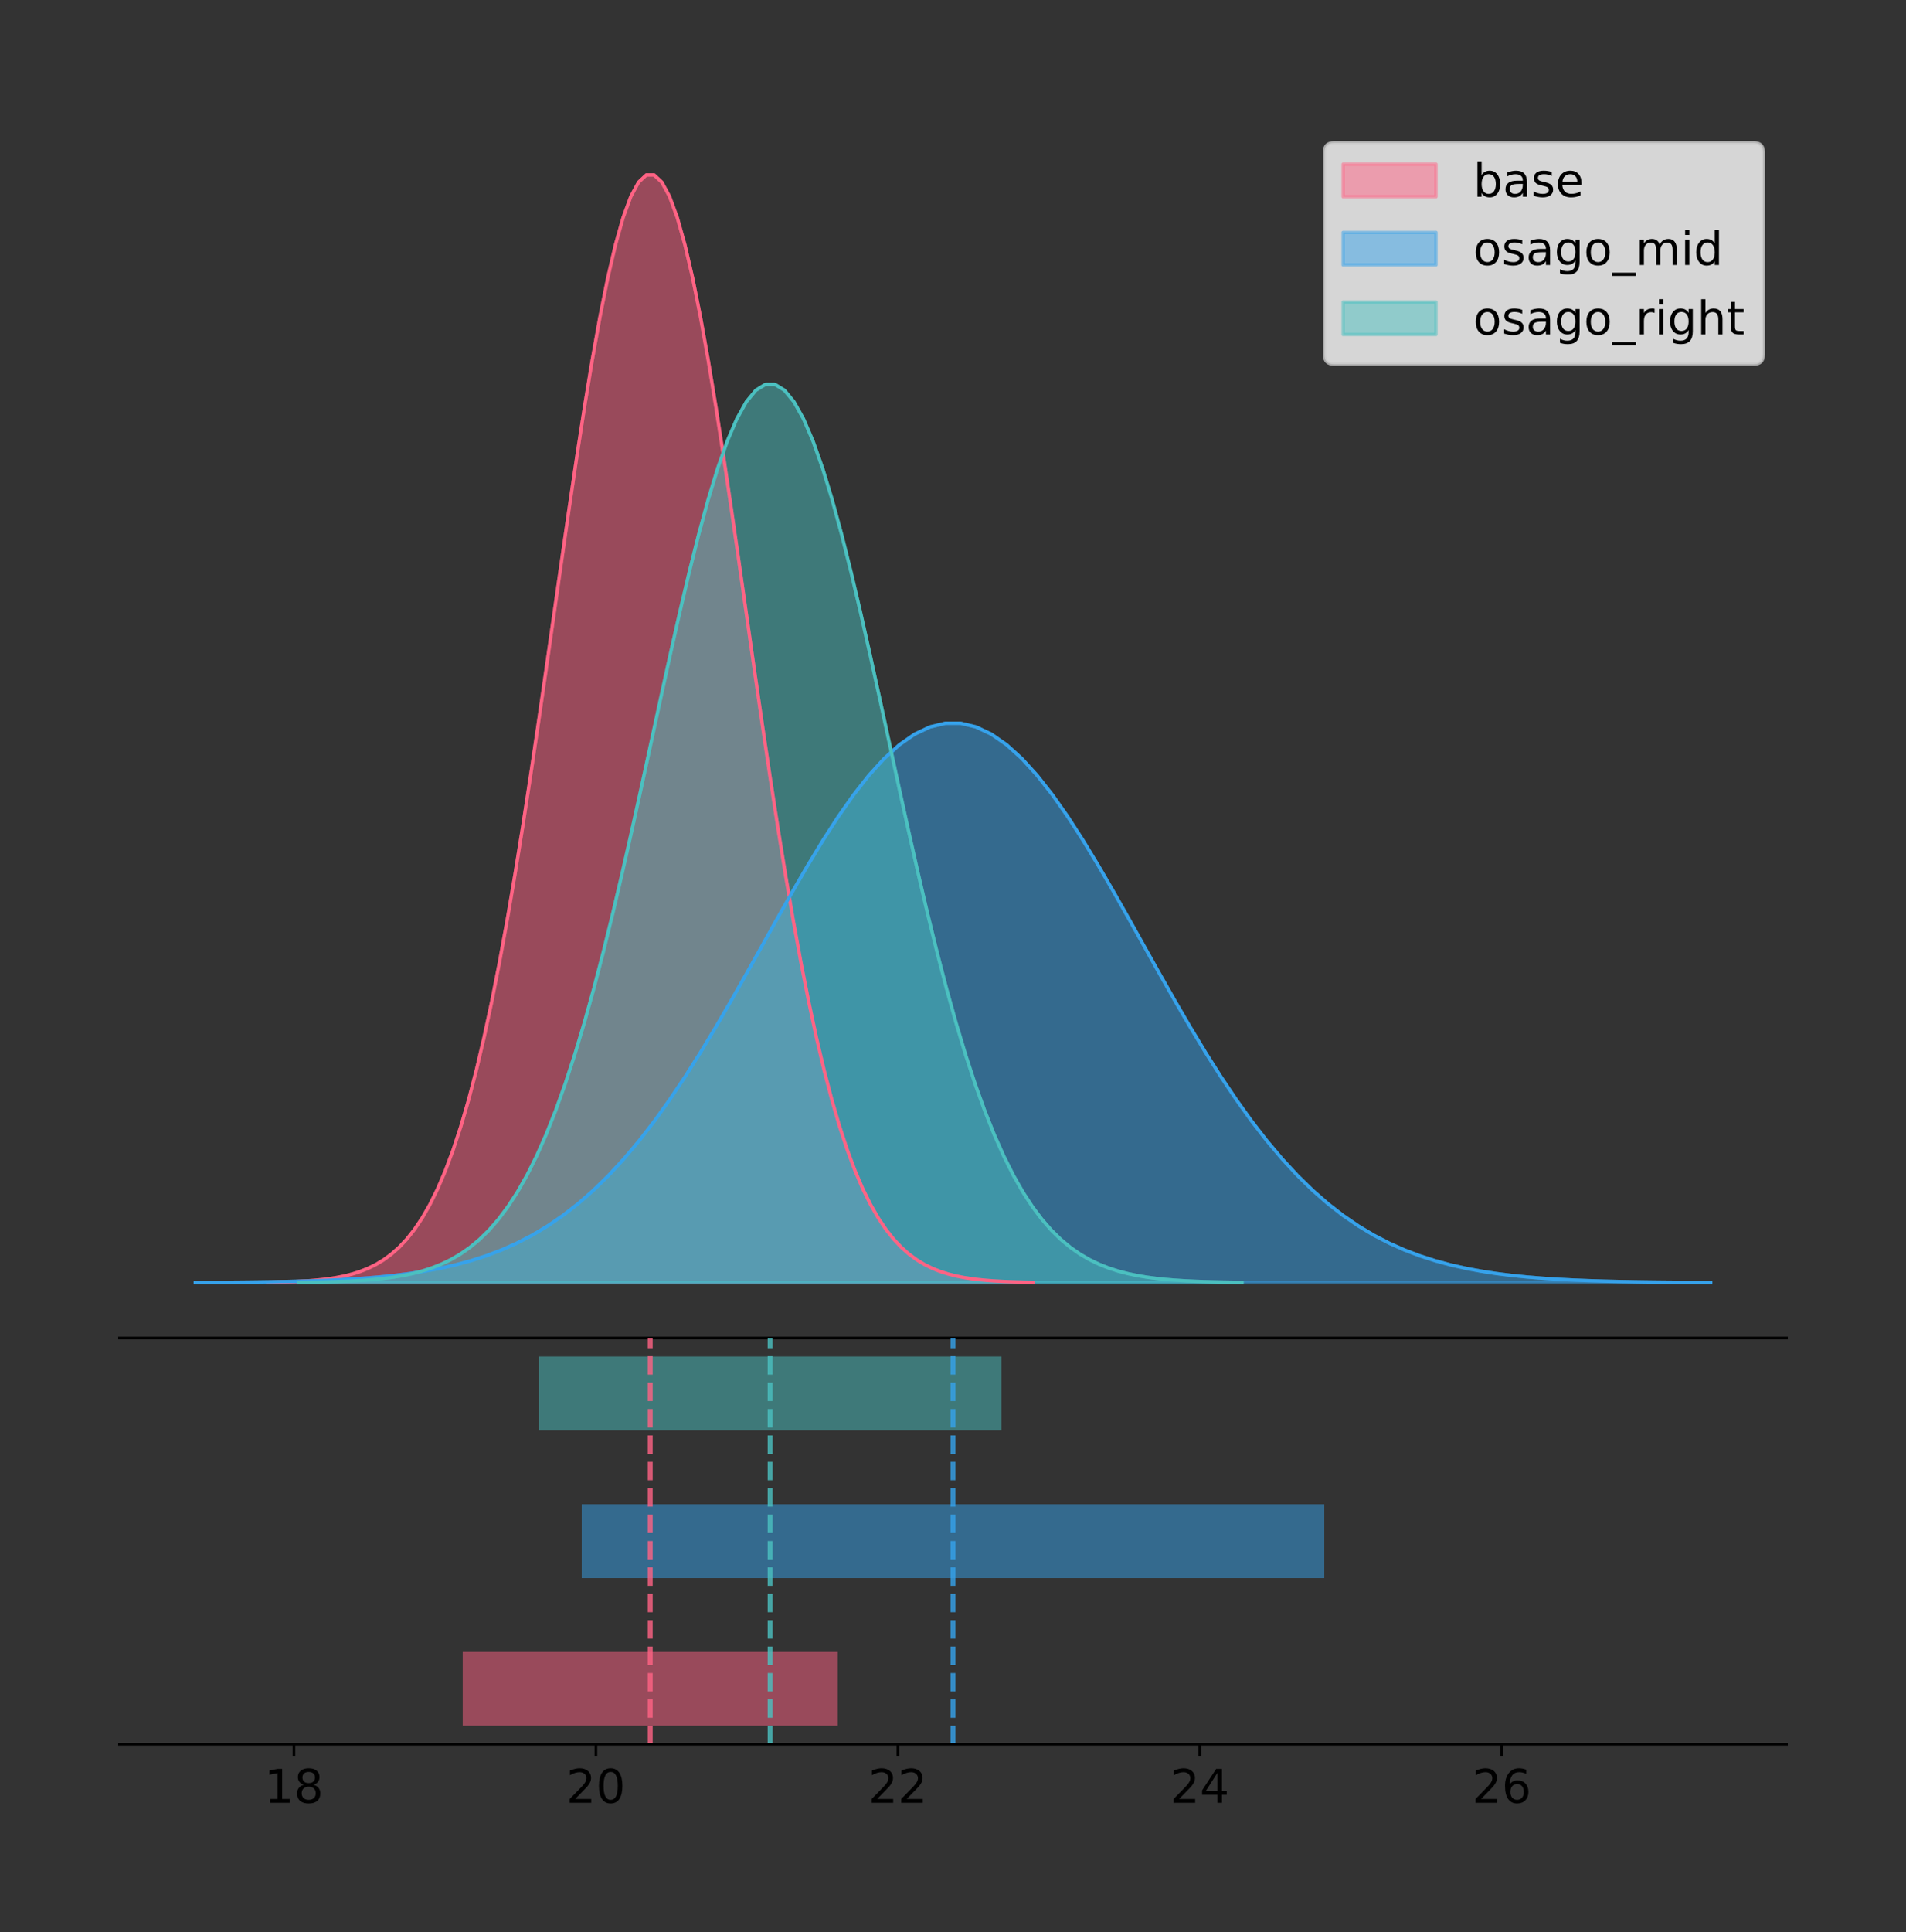 <?xml version="1.0" encoding="utf-8" standalone="no"?>
<!DOCTYPE svg PUBLIC "-//W3C//DTD SVG 1.1//EN"
  "http://www.w3.org/Graphics/SVG/1.1/DTD/svg11.dtd">
<!-- Created with matplotlib (https://matplotlib.org/) -->
<svg height="581.789pt" version="1.1" viewBox="0 0 574.2 581.789" width="574.2pt" xmlns="http://www.w3.org/2000/svg" xmlns:xlink="http://www.w3.org/1999/xlink">
 <rect x="0" y="0" width="574.2" height="581.789" fill="#333333" stroke="none"/>
 <defs>
  <style type="text/css">
*{stroke-linecap:butt;stroke-linejoin:round;}
  </style>
 </defs>
 <g id="figure_1">
  <g id="patch_1">
   <path d="M 0 581.789 
L 574.2 581.789 
L 574.2 0 
L 0 0 
z
" style="fill:none;"/>
  </g>
  <g id="axes_1">
   <g id="patch_2">
    <path d="M 36 402.93 
L 538.2 402.93 
L 538.2 36 
L 36 36 
z
" style="fill:none;"/>
   </g>
   <g id="PolyCollection_1">
    <defs>
     <path d="M 80.599 -195.538 
L 80.599 -195.65 
L 82.928 -195.692 
L 85.257 -195.749 
L 87.586 -195.825 
L 89.915 -195.925 
L 92.244 -196.058 
L 94.573 -196.23 
L 96.901 -196.455 
L 99.23 -196.744 
L 101.559 -197.115 
L 103.888 -197.585 
L 106.217 -198.179 
L 108.546 -198.923 
L 110.875 -199.848 
L 113.204 -200.99 
L 115.533 -202.39 
L 117.861 -204.093 
L 120.19 -206.151 
L 122.519 -208.617 
L 124.848 -211.552 
L 127.177 -215.017 
L 129.506 -219.078 
L 131.835 -223.801 
L 134.164 -229.25 
L 136.493 -235.488 
L 138.821 -242.572 
L 141.15 -250.552 
L 143.479 -259.468 
L 145.808 -269.344 
L 148.137 -280.192 
L 150.466 -292.002 
L 152.795 -304.744 
L 155.124 -318.365 
L 157.452 -332.786 
L 159.781 -347.901 
L 162.11 -363.58 
L 164.439 -379.667 
L 166.768 -395.98 
L 169.097 -412.318 
L 171.426 -428.462 
L 173.755 -444.18 
L 176.084 -459.23 
L 178.412 -473.372 
L 180.741 -486.366 
L 183.07 -497.987 
L 185.399 -508.025 
L 187.728 -516.294 
L 190.057 -522.64 
L 192.386 -526.94 
L 194.715 -529.111 
L 197.043 -529.111 
L 199.372 -526.94 
L 201.701 -522.64 
L 204.03 -516.294 
L 206.359 -508.025 
L 208.688 -497.987 
L 211.017 -486.366 
L 213.346 -473.372 
L 215.675 -459.23 
L 218.003 -444.18 
L 220.332 -428.462 
L 222.661 -412.318 
L 224.99 -395.98 
L 227.319 -379.667 
L 229.648 -363.58 
L 231.977 -347.901 
L 234.306 -332.786 
L 236.635 -318.365 
L 238.963 -304.744 
L 241.292 -292.002 
L 243.621 -280.192 
L 245.95 -269.344 
L 248.279 -259.468 
L 250.608 -250.552 
L 252.937 -242.572 
L 255.266 -235.488 
L 257.594 -229.25 
L 259.923 -223.801 
L 262.252 -219.078 
L 264.581 -215.017 
L 266.91 -211.552 
L 269.239 -208.617 
L 271.568 -206.151 
L 273.897 -204.093 
L 276.226 -202.39 
L 278.554 -200.99 
L 280.883 -199.848 
L 283.212 -198.923 
L 285.541 -198.179 
L 287.87 -197.585 
L 290.199 -197.115 
L 292.528 -196.744 
L 294.857 -196.455 
L 297.185 -196.23 
L 299.514 -196.058 
L 301.843 -195.925 
L 304.172 -195.825 
L 306.501 -195.749 
L 308.83 -195.692 
L 311.159 -195.65 
L 311.159 -195.538 
L 311.159 -195.538 
L 308.83 -195.538 
L 306.501 -195.538 
L 304.172 -195.538 
L 301.843 -195.538 
L 299.514 -195.538 
L 297.185 -195.538 
L 294.857 -195.538 
L 292.528 -195.538 
L 290.199 -195.538 
L 287.87 -195.538 
L 285.541 -195.538 
L 283.212 -195.538 
L 280.883 -195.538 
L 278.554 -195.538 
L 276.226 -195.538 
L 273.897 -195.538 
L 271.568 -195.538 
L 269.239 -195.538 
L 266.91 -195.538 
L 264.581 -195.538 
L 262.252 -195.538 
L 259.923 -195.538 
L 257.594 -195.538 
L 255.266 -195.538 
L 252.937 -195.538 
L 250.608 -195.538 
L 248.279 -195.538 
L 245.95 -195.538 
L 243.621 -195.538 
L 241.292 -195.538 
L 238.963 -195.538 
L 236.635 -195.538 
L 234.306 -195.538 
L 231.977 -195.538 
L 229.648 -195.538 
L 227.319 -195.538 
L 224.99 -195.538 
L 222.661 -195.538 
L 220.332 -195.538 
L 218.003 -195.538 
L 215.675 -195.538 
L 213.346 -195.538 
L 211.017 -195.538 
L 208.688 -195.538 
L 206.359 -195.538 
L 204.03 -195.538 
L 201.701 -195.538 
L 199.372 -195.538 
L 197.043 -195.538 
L 194.715 -195.538 
L 192.386 -195.538 
L 190.057 -195.538 
L 187.728 -195.538 
L 185.399 -195.538 
L 183.07 -195.538 
L 180.741 -195.538 
L 178.412 -195.538 
L 176.084 -195.538 
L 173.755 -195.538 
L 171.426 -195.538 
L 169.097 -195.538 
L 166.768 -195.538 
L 164.439 -195.538 
L 162.11 -195.538 
L 159.781 -195.538 
L 157.452 -195.538 
L 155.124 -195.538 
L 152.795 -195.538 
L 150.466 -195.538 
L 148.137 -195.538 
L 145.808 -195.538 
L 143.479 -195.538 
L 141.15 -195.538 
L 138.821 -195.538 
L 136.493 -195.538 
L 134.164 -195.538 
L 131.835 -195.538 
L 129.506 -195.538 
L 127.177 -195.538 
L 124.848 -195.538 
L 122.519 -195.538 
L 120.19 -195.538 
L 117.861 -195.538 
L 115.533 -195.538 
L 113.204 -195.538 
L 110.875 -195.538 
L 108.546 -195.538 
L 106.217 -195.538 
L 103.888 -195.538 
L 101.559 -195.538 
L 99.23 -195.538 
L 96.901 -195.538 
L 94.573 -195.538 
L 92.244 -195.538 
L 89.915 -195.538 
L 87.586 -195.538 
L 85.257 -195.538 
L 82.928 -195.538 
L 80.599 -195.538 
z
" id="m7366108c0e" style="stroke:#ff6384;stroke-opacity:0.5;"/>
    </defs>
    <g clip-path="url(#pb967c3920c)">
     <use style="fill:#ff6384;fill-opacity:0.5;stroke:#ff6384;stroke-opacity:0.5;" x="0" xlink:href="#m7366108c0e" y="581.789"/>
    </g>
   </g>
   <g id="PolyCollection_2">
    <defs>
     <path d="M 58.827 -195.538 
L 58.827 -195.595 
L 63.439 -195.616 
L 68.05 -195.645 
L 72.662 -195.683 
L 77.274 -195.734 
L 81.885 -195.8 
L 86.497 -195.888 
L 91.108 -196.001 
L 95.72 -196.147 
L 100.331 -196.334 
L 104.943 -196.572 
L 109.555 -196.872 
L 114.166 -197.247 
L 118.778 -197.715 
L 123.389 -198.291 
L 128.001 -198.998 
L 132.612 -199.859 
L 137.224 -200.898 
L 141.836 -202.143 
L 146.447 -203.625 
L 151.059 -205.375 
L 155.67 -207.426 
L 160.282 -209.811 
L 164.893 -212.563 
L 169.505 -215.713 
L 174.117 -219.291 
L 178.728 -223.321 
L 183.34 -227.823 
L 187.951 -232.811 
L 192.563 -238.289 
L 197.174 -244.253 
L 201.786 -250.688 
L 206.398 -257.567 
L 211.009 -264.849 
L 215.621 -272.483 
L 220.232 -280.401 
L 224.844 -288.525 
L 229.455 -296.763 
L 234.067 -305.014 
L 238.679 -313.167 
L 243.29 -321.104 
L 247.902 -328.705 
L 252.513 -335.846 
L 257.125 -342.409 
L 261.736 -348.277 
L 266.348 -353.347 
L 270.96 -357.523 
L 275.571 -360.727 
L 280.183 -362.899 
L 284.794 -363.995 
L 289.406 -363.995 
L 294.017 -362.899 
L 298.629 -360.727 
L 303.24 -357.523 
L 307.852 -353.347 
L 312.464 -348.277 
L 317.075 -342.409 
L 321.687 -335.846 
L 326.298 -328.705 
L 330.91 -321.104 
L 335.521 -313.167 
L 340.133 -305.014 
L 344.745 -296.763 
L 349.356 -288.525 
L 353.968 -280.401 
L 358.579 -272.483 
L 363.191 -264.849 
L 367.802 -257.567 
L 372.414 -250.688 
L 377.026 -244.253 
L 381.637 -238.289 
L 386.249 -232.811 
L 390.86 -227.823 
L 395.472 -223.321 
L 400.083 -219.291 
L 404.695 -215.713 
L 409.307 -212.563 
L 413.918 -209.811 
L 418.53 -207.426 
L 423.141 -205.375 
L 427.753 -203.625 
L 432.364 -202.143 
L 436.976 -200.898 
L 441.588 -199.859 
L 446.199 -198.998 
L 450.811 -198.291 
L 455.422 -197.715 
L 460.034 -197.247 
L 464.645 -196.872 
L 469.257 -196.572 
L 473.869 -196.334 
L 478.48 -196.147 
L 483.092 -196.001 
L 487.703 -195.888 
L 492.315 -195.8 
L 496.926 -195.734 
L 501.538 -195.683 
L 506.15 -195.645 
L 510.761 -195.616 
L 515.373 -195.595 
L 515.373 -195.538 
L 515.373 -195.538 
L 510.761 -195.538 
L 506.15 -195.538 
L 501.538 -195.538 
L 496.926 -195.538 
L 492.315 -195.538 
L 487.703 -195.538 
L 483.092 -195.538 
L 478.48 -195.538 
L 473.869 -195.538 
L 469.257 -195.538 
L 464.645 -195.538 
L 460.034 -195.538 
L 455.422 -195.538 
L 450.811 -195.538 
L 446.199 -195.538 
L 441.588 -195.538 
L 436.976 -195.538 
L 432.364 -195.538 
L 427.753 -195.538 
L 423.141 -195.538 
L 418.53 -195.538 
L 413.918 -195.538 
L 409.307 -195.538 
L 404.695 -195.538 
L 400.083 -195.538 
L 395.472 -195.538 
L 390.86 -195.538 
L 386.249 -195.538 
L 381.637 -195.538 
L 377.026 -195.538 
L 372.414 -195.538 
L 367.802 -195.538 
L 363.191 -195.538 
L 358.579 -195.538 
L 353.968 -195.538 
L 349.356 -195.538 
L 344.745 -195.538 
L 340.133 -195.538 
L 335.521 -195.538 
L 330.91 -195.538 
L 326.298 -195.538 
L 321.687 -195.538 
L 317.075 -195.538 
L 312.464 -195.538 
L 307.852 -195.538 
L 303.24 -195.538 
L 298.629 -195.538 
L 294.017 -195.538 
L 289.406 -195.538 
L 284.794 -195.538 
L 280.183 -195.538 
L 275.571 -195.538 
L 270.96 -195.538 
L 266.348 -195.538 
L 261.736 -195.538 
L 257.125 -195.538 
L 252.513 -195.538 
L 247.902 -195.538 
L 243.29 -195.538 
L 238.679 -195.538 
L 234.067 -195.538 
L 229.455 -195.538 
L 224.844 -195.538 
L 220.232 -195.538 
L 215.621 -195.538 
L 211.009 -195.538 
L 206.398 -195.538 
L 201.786 -195.538 
L 197.174 -195.538 
L 192.563 -195.538 
L 187.951 -195.538 
L 183.34 -195.538 
L 178.728 -195.538 
L 174.117 -195.538 
L 169.505 -195.538 
L 164.893 -195.538 
L 160.282 -195.538 
L 155.67 -195.538 
L 151.059 -195.538 
L 146.447 -195.538 
L 141.836 -195.538 
L 137.224 -195.538 
L 132.612 -195.538 
L 128.001 -195.538 
L 123.389 -195.538 
L 118.778 -195.538 
L 114.166 -195.538 
L 109.555 -195.538 
L 104.943 -195.538 
L 100.331 -195.538 
L 95.72 -195.538 
L 91.108 -195.538 
L 86.497 -195.538 
L 81.885 -195.538 
L 77.274 -195.538 
L 72.662 -195.538 
L 68.05 -195.538 
L 63.439 -195.538 
L 58.827 -195.538 
z
" id="mf9de45c853" style="stroke:#36a2eb;stroke-opacity:0.5;"/>
    </defs>
    <g clip-path="url(#pb967c3920c)">
     <use style="fill:#36a2eb;fill-opacity:0.5;stroke:#36a2eb;stroke-opacity:0.5;" x="0" xlink:href="#mf9de45c853" y="581.789"/>
    </g>
   </g>
   <g id="PolyCollection_3">
    <defs>
     <path d="M 89.852 -195.538 
L 89.852 -195.629 
L 92.724 -195.663 
L 95.596 -195.709 
L 98.468 -195.771 
L 101.34 -195.852 
L 104.212 -195.959 
L 107.084 -196.1 
L 109.956 -196.282 
L 112.828 -196.516 
L 115.7 -196.817 
L 118.572 -197.198 
L 121.444 -197.68 
L 124.316 -198.283 
L 127.188 -199.033 
L 130.06 -199.959 
L 132.932 -201.094 
L 135.804 -202.476 
L 138.676 -204.144 
L 141.548 -206.144 
L 144.42 -208.523 
L 147.292 -211.333 
L 150.164 -214.627 
L 153.036 -218.456 
L 155.908 -222.875 
L 158.78 -227.933 
L 161.652 -233.678 
L 164.524 -240.149 
L 167.396 -247.378 
L 170.268 -255.387 
L 173.14 -264.183 
L 176.012 -273.76 
L 178.884 -284.093 
L 181.755 -295.138 
L 184.627 -306.832 
L 187.499 -319.089 
L 190.371 -331.803 
L 193.243 -344.847 
L 196.115 -358.075 
L 198.987 -371.324 
L 201.859 -384.415 
L 204.731 -397.16 
L 207.603 -409.365 
L 210.475 -420.832 
L 213.347 -431.369 
L 216.219 -440.792 
L 219.091 -448.932 
L 221.963 -455.637 
L 224.835 -460.783 
L 227.707 -464.27 
L 230.579 -466.03 
L 233.451 -466.03 
L 236.323 -464.27 
L 239.195 -460.783 
L 242.067 -455.637 
L 244.939 -448.932 
L 247.811 -440.792 
L 250.683 -431.369 
L 253.555 -420.832 
L 256.427 -409.365 
L 259.299 -397.16 
L 262.171 -384.415 
L 265.043 -371.324 
L 267.915 -358.075 
L 270.787 -344.847 
L 273.659 -331.803 
L 276.531 -319.089 
L 279.403 -306.832 
L 282.275 -295.138 
L 285.147 -284.093 
L 288.019 -273.76 
L 290.891 -264.183 
L 293.763 -255.387 
L 296.635 -247.378 
L 299.507 -240.149 
L 302.379 -233.678 
L 305.251 -227.933 
L 308.123 -222.875 
L 310.995 -218.456 
L 313.867 -214.627 
L 316.739 -211.333 
L 319.611 -208.523 
L 322.483 -206.144 
L 325.355 -204.144 
L 328.227 -202.476 
L 331.099 -201.094 
L 333.971 -199.959 
L 336.843 -199.033 
L 339.715 -198.283 
L 342.587 -197.68 
L 345.459 -197.198 
L 348.331 -196.817 
L 351.203 -196.516 
L 354.075 -196.282 
L 356.947 -196.1 
L 359.819 -195.959 
L 362.691 -195.852 
L 365.563 -195.771 
L 368.435 -195.709 
L 371.307 -195.663 
L 374.179 -195.629 
L 374.179 -195.538 
L 374.179 -195.538 
L 371.307 -195.538 
L 368.435 -195.538 
L 365.563 -195.538 
L 362.691 -195.538 
L 359.819 -195.538 
L 356.947 -195.538 
L 354.075 -195.538 
L 351.203 -195.538 
L 348.331 -195.538 
L 345.459 -195.538 
L 342.587 -195.538 
L 339.715 -195.538 
L 336.843 -195.538 
L 333.971 -195.538 
L 331.099 -195.538 
L 328.227 -195.538 
L 325.355 -195.538 
L 322.483 -195.538 
L 319.611 -195.538 
L 316.739 -195.538 
L 313.867 -195.538 
L 310.995 -195.538 
L 308.123 -195.538 
L 305.251 -195.538 
L 302.379 -195.538 
L 299.507 -195.538 
L 296.635 -195.538 
L 293.763 -195.538 
L 290.891 -195.538 
L 288.019 -195.538 
L 285.147 -195.538 
L 282.275 -195.538 
L 279.403 -195.538 
L 276.531 -195.538 
L 273.659 -195.538 
L 270.787 -195.538 
L 267.915 -195.538 
L 265.043 -195.538 
L 262.171 -195.538 
L 259.299 -195.538 
L 256.427 -195.538 
L 253.555 -195.538 
L 250.683 -195.538 
L 247.811 -195.538 
L 244.939 -195.538 
L 242.067 -195.538 
L 239.195 -195.538 
L 236.323 -195.538 
L 233.451 -195.538 
L 230.579 -195.538 
L 227.707 -195.538 
L 224.835 -195.538 
L 221.963 -195.538 
L 219.091 -195.538 
L 216.219 -195.538 
L 213.347 -195.538 
L 210.475 -195.538 
L 207.603 -195.538 
L 204.731 -195.538 
L 201.859 -195.538 
L 198.987 -195.538 
L 196.115 -195.538 
L 193.243 -195.538 
L 190.371 -195.538 
L 187.499 -195.538 
L 184.627 -195.538 
L 181.755 -195.538 
L 178.884 -195.538 
L 176.012 -195.538 
L 173.14 -195.538 
L 170.268 -195.538 
L 167.396 -195.538 
L 164.524 -195.538 
L 161.652 -195.538 
L 158.78 -195.538 
L 155.908 -195.538 
L 153.036 -195.538 
L 150.164 -195.538 
L 147.292 -195.538 
L 144.42 -195.538 
L 141.548 -195.538 
L 138.676 -195.538 
L 135.804 -195.538 
L 132.932 -195.538 
L 130.06 -195.538 
L 127.188 -195.538 
L 124.316 -195.538 
L 121.444 -195.538 
L 118.572 -195.538 
L 115.7 -195.538 
L 112.828 -195.538 
L 109.956 -195.538 
L 107.084 -195.538 
L 104.212 -195.538 
L 101.34 -195.538 
L 98.468 -195.538 
L 95.596 -195.538 
L 92.724 -195.538 
L 89.852 -195.538 
z
" id="mce21749368" style="stroke:#4bc0c0;stroke-opacity:0.5;"/>
    </defs>
    <g clip-path="url(#pb967c3920c)">
     <use style="fill:#4bc0c0;fill-opacity:0.5;stroke:#4bc0c0;stroke-opacity:0.5;" x="0" xlink:href="#mce21749368" y="581.789"/>
    </g>
   </g>
   <g id="line2d_1">
    <path clip-path="url(#pb967c3920c)" d="M 80.599 386.139 
L 82.928 386.097 
L 85.257 386.04 
L 87.586 385.965 
L 89.915 385.864 
L 92.244 385.732 
L 94.573 385.559 
L 96.901 385.334 
L 99.23 385.045 
L 101.559 384.675 
L 103.888 384.204 
L 106.217 383.61 
L 108.546 382.867 
L 110.875 381.941 
L 113.204 380.799 
L 115.533 379.399 
L 117.861 377.696 
L 120.19 375.639 
L 122.519 373.172 
L 124.848 370.238 
L 127.177 366.772 
L 129.506 362.711 
L 131.835 357.989 
L 134.164 352.539 
L 136.493 346.301 
L 138.821 339.217 
L 141.15 331.237 
L 143.479 322.322 
L 145.808 312.445 
L 148.137 301.597 
L 150.466 289.787 
L 152.795 277.045 
L 155.124 263.424 
L 157.452 249.004 
L 159.781 233.888 
L 162.11 218.209 
L 164.439 202.123 
L 166.768 185.809 
L 169.097 169.471 
L 171.426 153.327 
L 173.755 137.61 
L 176.084 122.559 
L 178.412 108.418 
L 180.741 95.423 
L 183.07 83.803 
L 185.399 73.765 
L 187.728 65.495 
L 190.057 59.15 
L 192.386 54.85 
L 194.715 52.679 
L 197.043 52.679 
L 199.372 54.85 
L 201.701 59.15 
L 204.03 65.495 
L 206.359 73.765 
L 208.688 83.803 
L 211.017 95.423 
L 213.346 108.418 
L 215.675 122.559 
L 218.003 137.61 
L 220.332 153.327 
L 222.661 169.471 
L 224.99 185.809 
L 227.319 202.123 
L 229.648 218.209 
L 231.977 233.888 
L 234.306 249.004 
L 236.635 263.424 
L 238.963 277.045 
L 241.292 289.787 
L 243.621 301.597 
L 245.95 312.445 
L 248.279 322.322 
L 250.608 331.237 
L 252.937 339.217 
L 255.266 346.301 
L 257.594 352.539 
L 259.923 357.989 
L 262.252 362.711 
L 264.581 366.772 
L 266.91 370.238 
L 269.239 373.172 
L 271.568 375.639 
L 273.897 377.696 
L 276.226 379.399 
L 278.554 380.799 
L 280.883 381.941 
L 283.212 382.867 
L 285.541 383.61 
L 287.87 384.204 
L 290.199 384.675 
L 292.528 385.045 
L 294.857 385.334 
L 297.185 385.559 
L 299.514 385.732 
L 301.843 385.864 
L 304.172 385.965 
L 306.501 386.04 
L 308.83 386.097 
L 311.159 386.139 
" style="fill:none;stroke:#ff6384;stroke-linecap:square;"/>
   </g>
   <g id="line2d_2">
    <path clip-path="url(#pb967c3920c)" d="M 58.827 386.195 
L 63.439 386.173 
L 68.05 386.145 
L 72.662 386.107 
L 77.274 386.056 
L 81.885 385.989 
L 86.497 385.902 
L 91.108 385.788 
L 95.72 385.642 
L 100.331 385.455 
L 104.943 385.217 
L 109.555 384.918 
L 114.166 384.542 
L 118.778 384.075 
L 123.389 383.498 
L 128.001 382.791 
L 132.612 381.931 
L 137.224 380.892 
L 141.836 379.646 
L 146.447 378.164 
L 151.059 376.414 
L 155.67 374.363 
L 160.282 371.978 
L 164.893 369.227 
L 169.505 366.076 
L 174.117 362.499 
L 178.728 358.469 
L 183.34 353.966 
L 187.951 348.979 
L 192.563 343.5 
L 197.174 337.536 
L 201.786 331.101 
L 206.398 324.222 
L 211.009 316.94 
L 215.621 309.307 
L 220.232 301.388 
L 224.844 293.265 
L 229.455 285.026 
L 234.067 276.775 
L 238.679 268.622 
L 243.29 260.685 
L 247.902 253.084 
L 252.513 245.943 
L 257.125 239.381 
L 261.736 233.512 
L 266.348 228.443 
L 270.96 224.267 
L 275.571 221.062 
L 280.183 218.891 
L 284.794 217.794 
L 289.406 217.794 
L 294.017 218.891 
L 298.629 221.062 
L 303.24 224.267 
L 307.852 228.443 
L 312.464 233.512 
L 317.075 239.381 
L 321.687 245.943 
L 326.298 253.084 
L 330.91 260.685 
L 335.521 268.622 
L 340.133 276.775 
L 344.745 285.026 
L 349.356 293.265 
L 353.968 301.388 
L 358.579 309.307 
L 363.191 316.94 
L 367.802 324.222 
L 372.414 331.101 
L 377.026 337.536 
L 381.637 343.5 
L 386.249 348.979 
L 390.86 353.966 
L 395.472 358.469 
L 400.083 362.499 
L 404.695 366.076 
L 409.307 369.227 
L 413.918 371.978 
L 418.53 374.363 
L 423.141 376.414 
L 427.753 378.164 
L 432.364 379.646 
L 436.976 380.892 
L 441.588 381.931 
L 446.199 382.791 
L 450.811 383.498 
L 455.422 384.075 
L 460.034 384.542 
L 464.645 384.918 
L 469.257 385.217 
L 473.869 385.455 
L 478.48 385.642 
L 483.092 385.788 
L 487.703 385.902 
L 492.315 385.989 
L 496.926 386.056 
L 501.538 386.107 
L 506.15 386.145 
L 510.761 386.173 
L 515.373 386.195 
" style="fill:none;stroke:#36a2eb;stroke-linecap:square;"/>
   </g>
   <g id="line2d_3">
    <path clip-path="url(#pb967c3920c)" d="M 89.852 386.161 
L 92.724 386.126 
L 95.596 386.08 
L 98.468 386.019 
L 101.34 385.937 
L 104.212 385.83 
L 107.084 385.69 
L 109.956 385.508 
L 112.828 385.273 
L 115.7 384.973 
L 118.572 384.591 
L 121.444 384.11 
L 124.316 383.507 
L 127.188 382.756 
L 130.06 381.83 
L 132.932 380.695 
L 135.804 379.314 
L 138.676 377.646 
L 141.548 375.646 
L 144.42 373.266 
L 147.292 370.456 
L 150.164 367.163 
L 153.036 363.333 
L 155.908 358.915 
L 158.78 353.856 
L 161.652 348.112 
L 164.524 341.64 
L 167.396 334.411 
L 170.268 326.402 
L 173.14 317.606 
L 176.012 308.029 
L 178.884 297.696 
L 181.755 286.651 
L 184.627 274.958 
L 187.499 262.701 
L 190.371 249.987 
L 193.243 236.942 
L 196.115 223.714 
L 198.987 210.465 
L 201.859 197.374 
L 204.731 184.629 
L 207.603 172.425 
L 210.475 160.958 
L 213.347 150.421 
L 216.219 140.997 
L 219.091 132.858 
L 221.963 126.152 
L 224.835 121.006 
L 227.707 117.52 
L 230.579 115.759 
L 233.451 115.759 
L 236.323 117.52 
L 239.195 121.006 
L 242.067 126.152 
L 244.939 132.858 
L 247.811 140.997 
L 250.683 150.421 
L 253.555 160.958 
L 256.427 172.425 
L 259.299 184.629 
L 262.171 197.374 
L 265.043 210.465 
L 267.915 223.714 
L 270.787 236.942 
L 273.659 249.987 
L 276.531 262.701 
L 279.403 274.958 
L 282.275 286.651 
L 285.147 297.696 
L 288.019 308.029 
L 290.891 317.606 
L 293.763 326.402 
L 296.635 334.411 
L 299.507 341.64 
L 302.379 348.112 
L 305.251 353.856 
L 308.123 358.915 
L 310.995 363.333 
L 313.867 367.163 
L 316.739 370.456 
L 319.611 373.266 
L 322.483 375.646 
L 325.355 377.646 
L 328.227 379.314 
L 331.099 380.695 
L 333.971 381.83 
L 336.843 382.756 
L 339.715 383.507 
L 342.587 384.11 
L 345.459 384.591 
L 348.331 384.973 
L 351.203 385.273 
L 354.075 385.508 
L 356.947 385.69 
L 359.819 385.83 
L 362.691 385.937 
L 365.563 386.019 
L 368.435 386.08 
L 371.307 386.126 
L 374.179 386.161 
" style="fill:none;stroke:#4bc0c0;stroke-linecap:square;"/>
   </g>
   <g id="patch_3">
    <path d="M 36 402.93 
L 538.2 402.93 
" style="fill:none;stroke:#000000;stroke-linecap:square;stroke-linejoin:miter;stroke-width:0.8;"/>
   </g>
   <g id="legend_1">
    <g id="patch_4">
     <path d="M 401.814 109.627 
L 528.4 109.627 
Q 531.2 109.627 531.2 106.827 
L 531.2 45.8 
Q 531.2 43 528.4 43 
L 401.814 43 
Q 399.014 43 399.014 45.8 
L 399.014 106.827 
Q 399.014 109.627 401.814 109.627 
z
" style="fill:#ffffff;opacity:0.8;stroke:#cccccc;stroke-linejoin:miter;"/>
    </g>
    <g id="patch_5">
     <path d="M 404.614 59.238 
L 432.614 59.238 
L 432.614 49.438 
L 404.614 49.438 
z
" style="fill:#ff6384;opacity:0.5;stroke:#ff6384;stroke-linejoin:miter;"/>
    </g>
    <g id="text_1">
     <!-- base -->
     <defs>
      <path d="M 48.688 27.297 
Q 48.688 37.203 44.609 42.844 
Q 40.531 48.484 33.406 48.484 
Q 26.266 48.484 22.188 42.844 
Q 18.109 37.203 18.109 27.297 
Q 18.109 17.391 22.188 11.75 
Q 26.266 6.109 33.406 6.109 
Q 40.531 6.109 44.609 11.75 
Q 48.688 17.391 48.688 27.297 
z
M 18.109 46.391 
Q 20.953 51.266 25.266 53.625 
Q 29.594 56 35.594 56 
Q 45.562 56 51.781 48.094 
Q 58.016 40.188 58.016 27.297 
Q 58.016 14.406 51.781 6.484 
Q 45.562 -1.422 35.594 -1.422 
Q 29.594 -1.422 25.266 0.953 
Q 20.953 3.328 18.109 8.203 
L 18.109 0 
L 9.078 0 
L 9.078 75.984 
L 18.109 75.984 
z
" id="DejaVuSans-98"/>
      <path d="M 34.281 27.484 
Q 23.391 27.484 19.188 25 
Q 14.984 22.516 14.984 16.5 
Q 14.984 11.719 18.141 8.906 
Q 21.297 6.109 26.703 6.109 
Q 34.188 6.109 38.703 11.406 
Q 43.219 16.703 43.219 25.484 
L 43.219 27.484 
z
M 52.203 31.203 
L 52.203 0 
L 43.219 0 
L 43.219 8.297 
Q 40.141 3.328 35.547 0.953 
Q 30.953 -1.422 24.312 -1.422 
Q 15.922 -1.422 10.953 3.297 
Q 6 8.016 6 15.922 
Q 6 25.141 12.172 29.828 
Q 18.359 34.516 30.609 34.516 
L 43.219 34.516 
L 43.219 35.406 
Q 43.219 41.609 39.141 45 
Q 35.062 48.391 27.688 48.391 
Q 23 48.391 18.547 47.266 
Q 14.109 46.141 10.016 43.891 
L 10.016 52.203 
Q 14.938 54.109 19.578 55.047 
Q 24.219 56 28.609 56 
Q 40.484 56 46.344 49.844 
Q 52.203 43.703 52.203 31.203 
z
" id="DejaVuSans-97"/>
      <path d="M 44.281 53.078 
L 44.281 44.578 
Q 40.484 46.531 36.375 47.5 
Q 32.281 48.484 27.875 48.484 
Q 21.188 48.484 17.844 46.438 
Q 14.5 44.391 14.5 40.281 
Q 14.5 37.156 16.891 35.375 
Q 19.281 33.594 26.516 31.984 
L 29.594 31.297 
Q 39.156 29.25 43.188 25.516 
Q 47.219 21.781 47.219 15.094 
Q 47.219 7.469 41.188 3.016 
Q 35.156 -1.422 24.609 -1.422 
Q 20.219 -1.422 15.453 -0.562 
Q 10.688 0.297 5.422 2 
L 5.422 11.281 
Q 10.406 8.688 15.234 7.391 
Q 20.062 6.109 24.812 6.109 
Q 31.156 6.109 34.562 8.281 
Q 37.984 10.453 37.984 14.406 
Q 37.984 18.062 35.516 20.016 
Q 33.062 21.969 24.703 23.781 
L 21.578 24.516 
Q 13.234 26.266 9.516 29.906 
Q 5.812 33.547 5.812 39.891 
Q 5.812 47.609 11.281 51.797 
Q 16.75 56 26.812 56 
Q 31.781 56 36.172 55.266 
Q 40.578 54.547 44.281 53.078 
z
" id="DejaVuSans-115"/>
      <path d="M 56.203 29.594 
L 56.203 25.203 
L 14.891 25.203 
Q 15.484 15.922 20.484 11.062 
Q 25.484 6.203 34.422 6.203 
Q 39.594 6.203 44.453 7.469 
Q 49.312 8.734 54.109 11.281 
L 54.109 2.781 
Q 49.266 0.734 44.188 -0.344 
Q 39.109 -1.422 33.891 -1.422 
Q 20.797 -1.422 13.156 6.188 
Q 5.516 13.812 5.516 26.812 
Q 5.516 40.234 12.766 48.109 
Q 20.016 56 32.328 56 
Q 43.359 56 49.781 48.891 
Q 56.203 41.797 56.203 29.594 
z
M 47.219 32.234 
Q 47.125 39.594 43.094 43.984 
Q 39.062 48.391 32.422 48.391 
Q 24.906 48.391 20.391 44.141 
Q 15.875 39.891 15.188 32.172 
z
" id="DejaVuSans-101"/>
     </defs>
     <g transform="translate(443.814 59.238)scale(0.14 -0.14)">
      <use xlink:href="#DejaVuSans-98"/>
      <use x="63.477" xlink:href="#DejaVuSans-97"/>
      <use x="124.756" xlink:href="#DejaVuSans-115"/>
      <use x="176.855" xlink:href="#DejaVuSans-101"/>
     </g>
    </g>
    <g id="patch_6">
     <path d="M 404.614 79.787 
L 432.614 79.787 
L 432.614 69.987 
L 404.614 69.987 
z
" style="fill:#36a2eb;opacity:0.5;stroke:#36a2eb;stroke-linejoin:miter;"/>
    </g>
    <g id="text_2">
     <!-- osago_mid -->
     <defs>
      <path d="M 30.609 48.391 
Q 23.391 48.391 19.188 42.75 
Q 14.984 37.109 14.984 27.297 
Q 14.984 17.484 19.156 11.844 
Q 23.344 6.203 30.609 6.203 
Q 37.797 6.203 41.984 11.859 
Q 46.188 17.531 46.188 27.297 
Q 46.188 37.016 41.984 42.703 
Q 37.797 48.391 30.609 48.391 
z
M 30.609 56 
Q 42.328 56 49.016 48.375 
Q 55.719 40.766 55.719 27.297 
Q 55.719 13.875 49.016 6.219 
Q 42.328 -1.422 30.609 -1.422 
Q 18.844 -1.422 12.172 6.219 
Q 5.516 13.875 5.516 27.297 
Q 5.516 40.766 12.172 48.375 
Q 18.844 56 30.609 56 
z
" id="DejaVuSans-111"/>
      <path d="M 45.406 27.984 
Q 45.406 37.75 41.375 43.109 
Q 37.359 48.484 30.078 48.484 
Q 22.859 48.484 18.828 43.109 
Q 14.797 37.75 14.797 27.984 
Q 14.797 18.266 18.828 12.891 
Q 22.859 7.516 30.078 7.516 
Q 37.359 7.516 41.375 12.891 
Q 45.406 18.266 45.406 27.984 
z
M 54.391 6.781 
Q 54.391 -7.172 48.188 -13.984 
Q 42 -20.797 29.203 -20.797 
Q 24.469 -20.797 20.266 -20.094 
Q 16.062 -19.391 12.109 -17.922 
L 12.109 -9.188 
Q 16.062 -11.328 19.922 -12.344 
Q 23.781 -13.375 27.781 -13.375 
Q 36.625 -13.375 41.016 -8.766 
Q 45.406 -4.156 45.406 5.172 
L 45.406 9.625 
Q 42.625 4.781 38.281 2.391 
Q 33.938 0 27.875 0 
Q 17.828 0 11.672 7.656 
Q 5.516 15.328 5.516 27.984 
Q 5.516 40.672 11.672 48.328 
Q 17.828 56 27.875 56 
Q 33.938 56 38.281 53.609 
Q 42.625 51.219 45.406 46.391 
L 45.406 54.688 
L 54.391 54.688 
z
" id="DejaVuSans-103"/>
      <path d="M 50.984 -16.609 
L 50.984 -23.578 
L -0.984 -23.578 
L -0.984 -16.609 
z
" id="DejaVuSans-95"/>
      <path d="M 52 44.188 
Q 55.375 50.25 60.062 53.125 
Q 64.75 56 71.094 56 
Q 79.641 56 84.281 50.016 
Q 88.922 44.047 88.922 33.016 
L 88.922 0 
L 79.891 0 
L 79.891 32.719 
Q 79.891 40.578 77.094 44.375 
Q 74.312 48.188 68.609 48.188 
Q 61.625 48.188 57.562 43.547 
Q 53.516 38.922 53.516 30.906 
L 53.516 0 
L 44.484 0 
L 44.484 32.719 
Q 44.484 40.625 41.703 44.406 
Q 38.922 48.188 33.109 48.188 
Q 26.219 48.188 22.156 43.531 
Q 18.109 38.875 18.109 30.906 
L 18.109 0 
L 9.078 0 
L 9.078 54.688 
L 18.109 54.688 
L 18.109 46.188 
Q 21.188 51.219 25.484 53.609 
Q 29.781 56 35.688 56 
Q 41.656 56 45.828 52.969 
Q 50 49.953 52 44.188 
z
" id="DejaVuSans-109"/>
      <path d="M 9.422 54.688 
L 18.406 54.688 
L 18.406 0 
L 9.422 0 
z
M 9.422 75.984 
L 18.406 75.984 
L 18.406 64.594 
L 9.422 64.594 
z
" id="DejaVuSans-105"/>
      <path d="M 45.406 46.391 
L 45.406 75.984 
L 54.391 75.984 
L 54.391 0 
L 45.406 0 
L 45.406 8.203 
Q 42.578 3.328 38.25 0.953 
Q 33.938 -1.422 27.875 -1.422 
Q 17.969 -1.422 11.734 6.484 
Q 5.516 14.406 5.516 27.297 
Q 5.516 40.188 11.734 48.094 
Q 17.969 56 27.875 56 
Q 33.938 56 38.25 53.625 
Q 42.578 51.266 45.406 46.391 
z
M 14.797 27.297 
Q 14.797 17.391 18.875 11.75 
Q 22.953 6.109 30.078 6.109 
Q 37.203 6.109 41.297 11.75 
Q 45.406 17.391 45.406 27.297 
Q 45.406 37.203 41.297 42.844 
Q 37.203 48.484 30.078 48.484 
Q 22.953 48.484 18.875 42.844 
Q 14.797 37.203 14.797 27.297 
z
" id="DejaVuSans-100"/>
     </defs>
     <g transform="translate(443.814 79.787)scale(0.14 -0.14)">
      <use xlink:href="#DejaVuSans-111"/>
      <use x="61.182" xlink:href="#DejaVuSans-115"/>
      <use x="113.281" xlink:href="#DejaVuSans-97"/>
      <use x="174.561" xlink:href="#DejaVuSans-103"/>
      <use x="238.037" xlink:href="#DejaVuSans-111"/>
      <use x="299.219" xlink:href="#DejaVuSans-95"/>
      <use x="349.219" xlink:href="#DejaVuSans-109"/>
      <use x="446.631" xlink:href="#DejaVuSans-105"/>
      <use x="474.414" xlink:href="#DejaVuSans-100"/>
     </g>
    </g>
    <g id="patch_7">
     <path d="M 404.614 100.726 
L 432.614 100.726 
L 432.614 90.926 
L 404.614 90.926 
z
" style="fill:#4bc0c0;opacity:0.5;stroke:#4bc0c0;stroke-linejoin:miter;"/>
    </g>
    <g id="text_3">
     <!-- osago_right -->
     <defs>
      <path d="M 41.109 46.297 
Q 39.594 47.172 37.812 47.578 
Q 36.031 48 33.891 48 
Q 26.266 48 22.188 43.047 
Q 18.109 38.094 18.109 28.812 
L 18.109 0 
L 9.078 0 
L 9.078 54.688 
L 18.109 54.688 
L 18.109 46.188 
Q 20.953 51.172 25.484 53.578 
Q 30.031 56 36.531 56 
Q 37.453 56 38.578 55.875 
Q 39.703 55.766 41.062 55.516 
z
" id="DejaVuSans-114"/>
      <path d="M 54.891 33.016 
L 54.891 0 
L 45.906 0 
L 45.906 32.719 
Q 45.906 40.484 42.875 44.328 
Q 39.844 48.188 33.797 48.188 
Q 26.516 48.188 22.312 43.547 
Q 18.109 38.922 18.109 30.906 
L 18.109 0 
L 9.078 0 
L 9.078 75.984 
L 18.109 75.984 
L 18.109 46.188 
Q 21.344 51.125 25.703 53.562 
Q 30.078 56 35.797 56 
Q 45.219 56 50.047 50.172 
Q 54.891 44.344 54.891 33.016 
z
" id="DejaVuSans-104"/>
      <path d="M 18.312 70.219 
L 18.312 54.688 
L 36.812 54.688 
L 36.812 47.703 
L 18.312 47.703 
L 18.312 18.016 
Q 18.312 11.328 20.141 9.422 
Q 21.969 7.516 27.594 7.516 
L 36.812 7.516 
L 36.812 0 
L 27.594 0 
Q 17.188 0 13.234 3.875 
Q 9.281 7.766 9.281 18.016 
L 9.281 47.703 
L 2.688 47.703 
L 2.688 54.688 
L 9.281 54.688 
L 9.281 70.219 
z
" id="DejaVuSans-116"/>
     </defs>
     <g transform="translate(443.814 100.726)scale(0.14 -0.14)">
      <use xlink:href="#DejaVuSans-111"/>
      <use x="61.182" xlink:href="#DejaVuSans-115"/>
      <use x="113.281" xlink:href="#DejaVuSans-97"/>
      <use x="174.561" xlink:href="#DejaVuSans-103"/>
      <use x="238.037" xlink:href="#DejaVuSans-111"/>
      <use x="299.219" xlink:href="#DejaVuSans-95"/>
      <use x="349.219" xlink:href="#DejaVuSans-114"/>
      <use x="390.332" xlink:href="#DejaVuSans-105"/>
      <use x="418.115" xlink:href="#DejaVuSans-103"/>
      <use x="481.592" xlink:href="#DejaVuSans-104"/>
      <use x="544.971" xlink:href="#DejaVuSans-116"/>
     </g>
    </g>
   </g>
  </g>
  <g id="axes_2">
   <g id="patch_8">
    <path d="M 36 525.24 
L 538.2 525.24 
L 538.2 402.93 
L 36 402.93 
z
" style="fill:none;"/>
   </g>
   <g id="patch_9">
    <path clip-path="url(#p37940b5ecd)" d="M 139.392 519.68 
L 252.366 519.68 
L 252.366 497.442 
L 139.392 497.442 
z
" style="fill:#ff6384;opacity:0.5;"/>
   </g>
   <g id="patch_10">
    <path clip-path="url(#p37940b5ecd)" d="M 175.246 475.204 
L 398.954 475.204 
L 398.954 452.966 
L 175.246 452.966 
z
" style="fill:#36a2eb;opacity:0.5;"/>
   </g>
   <g id="patch_11">
    <path clip-path="url(#p37940b5ecd)" d="M 162.355 430.728 
L 301.676 430.728 
L 301.676 408.49 
L 162.355 408.49 
z
" style="fill:#4bc0c0;opacity:0.5;"/>
   </g>
   <g id="matplotlib.axis_1">
    <g id="xtick_1">
     <g id="line2d_4">
      <defs>
       <path d="M 0 0 
L 0 3.5 
" id="m6c0ec223e1" style="stroke:#000000;stroke-width:0.8;"/>
      </defs>
      <g>
       <use style="stroke:#000000;stroke-width:0.8;" x="88.553" xlink:href="#m6c0ec223e1" y="525.24"/>
      </g>
     </g>
     <g id="text_4">
      <!-- 18 -->
      <defs>
       <path d="M 12.406 8.297 
L 28.516 8.297 
L 28.516 63.922 
L 10.984 60.406 
L 10.984 69.391 
L 28.422 72.906 
L 38.281 72.906 
L 38.281 8.297 
L 54.391 8.297 
L 54.391 0 
L 12.406 0 
z
" id="DejaVuSans-49"/>
       <path d="M 31.781 34.625 
Q 24.75 34.625 20.719 30.859 
Q 16.703 27.094 16.703 20.516 
Q 16.703 13.922 20.719 10.156 
Q 24.75 6.391 31.781 6.391 
Q 38.812 6.391 42.859 10.172 
Q 46.922 13.969 46.922 20.516 
Q 46.922 27.094 42.891 30.859 
Q 38.875 34.625 31.781 34.625 
z
M 21.922 38.812 
Q 15.578 40.375 12.031 44.719 
Q 8.5 49.078 8.5 55.328 
Q 8.5 64.062 14.719 69.141 
Q 20.953 74.219 31.781 74.219 
Q 42.672 74.219 48.875 69.141 
Q 55.078 64.062 55.078 55.328 
Q 55.078 49.078 51.531 44.719 
Q 48 40.375 41.703 38.812 
Q 48.828 37.156 52.797 32.312 
Q 56.781 27.484 56.781 20.516 
Q 56.781 9.906 50.312 4.234 
Q 43.844 -1.422 31.781 -1.422 
Q 19.734 -1.422 13.25 4.234 
Q 6.781 9.906 6.781 20.516 
Q 6.781 27.484 10.781 32.312 
Q 14.797 37.156 21.922 38.812 
z
M 18.312 54.391 
Q 18.312 48.734 21.844 45.562 
Q 25.391 42.391 31.781 42.391 
Q 38.141 42.391 41.719 45.562 
Q 45.312 48.734 45.312 54.391 
Q 45.312 60.062 41.719 63.234 
Q 38.141 66.406 31.781 66.406 
Q 25.391 66.406 21.844 63.234 
Q 18.312 60.062 18.312 54.391 
z
" id="DejaVuSans-56"/>
      </defs>
      <g transform="translate(79.645 542.878)scale(0.14 -0.14)">
       <use xlink:href="#DejaVuSans-49"/>
       <use x="63.623" xlink:href="#DejaVuSans-56"/>
      </g>
     </g>
    </g>
    <g id="xtick_2">
     <g id="line2d_5">
      <g>
       <use style="stroke:#000000;stroke-width:0.8;" x="179.519" xlink:href="#m6c0ec223e1" y="525.24"/>
      </g>
     </g>
     <g id="text_5">
      <!-- 20 -->
      <defs>
       <path d="M 19.188 8.297 
L 53.609 8.297 
L 53.609 0 
L 7.328 0 
L 7.328 8.297 
Q 12.938 14.109 22.625 23.891 
Q 32.328 33.688 34.812 36.531 
Q 39.547 41.844 41.422 45.531 
Q 43.312 49.219 43.312 52.781 
Q 43.312 58.594 39.234 62.25 
Q 35.156 65.922 28.609 65.922 
Q 23.969 65.922 18.812 64.312 
Q 13.672 62.703 7.812 59.422 
L 7.812 69.391 
Q 13.766 71.781 18.938 73 
Q 24.125 74.219 28.422 74.219 
Q 39.75 74.219 46.484 68.547 
Q 53.219 62.891 53.219 53.422 
Q 53.219 48.922 51.531 44.891 
Q 49.859 40.875 45.406 35.406 
Q 44.188 33.984 37.641 27.219 
Q 31.109 20.453 19.188 8.297 
z
" id="DejaVuSans-50"/>
       <path d="M 31.781 66.406 
Q 24.172 66.406 20.328 58.906 
Q 16.5 51.422 16.5 36.375 
Q 16.5 21.391 20.328 13.891 
Q 24.172 6.391 31.781 6.391 
Q 39.453 6.391 43.281 13.891 
Q 47.125 21.391 47.125 36.375 
Q 47.125 51.422 43.281 58.906 
Q 39.453 66.406 31.781 66.406 
z
M 31.781 74.219 
Q 44.047 74.219 50.516 64.516 
Q 56.984 54.828 56.984 36.375 
Q 56.984 17.969 50.516 8.266 
Q 44.047 -1.422 31.781 -1.422 
Q 19.531 -1.422 13.062 8.266 
Q 6.594 17.969 6.594 36.375 
Q 6.594 54.828 13.062 64.516 
Q 19.531 74.219 31.781 74.219 
z
" id="DejaVuSans-48"/>
      </defs>
      <g transform="translate(170.611 542.878)scale(0.14 -0.14)">
       <use xlink:href="#DejaVuSans-50"/>
       <use x="63.623" xlink:href="#DejaVuSans-48"/>
      </g>
     </g>
    </g>
    <g id="xtick_3">
     <g id="line2d_6">
      <g>
       <use style="stroke:#000000;stroke-width:0.8;" x="270.485" xlink:href="#m6c0ec223e1" y="525.24"/>
      </g>
     </g>
     <g id="text_6">
      <!-- 22 -->
      <g transform="translate(261.578 542.878)scale(0.14 -0.14)">
       <use xlink:href="#DejaVuSans-50"/>
       <use x="63.623" xlink:href="#DejaVuSans-50"/>
      </g>
     </g>
    </g>
    <g id="xtick_4">
     <g id="line2d_7">
      <g>
       <use style="stroke:#000000;stroke-width:0.8;" x="361.451" xlink:href="#m6c0ec223e1" y="525.24"/>
      </g>
     </g>
     <g id="text_7">
      <!-- 24 -->
      <defs>
       <path d="M 37.797 64.312 
L 12.891 25.391 
L 37.797 25.391 
z
M 35.203 72.906 
L 47.609 72.906 
L 47.609 25.391 
L 58.016 25.391 
L 58.016 17.188 
L 47.609 17.188 
L 47.609 0 
L 37.797 0 
L 37.797 17.188 
L 4.891 17.188 
L 4.891 26.703 
z
" id="DejaVuSans-52"/>
      </defs>
      <g transform="translate(352.544 542.878)scale(0.14 -0.14)">
       <use xlink:href="#DejaVuSans-50"/>
       <use x="63.623" xlink:href="#DejaVuSans-52"/>
      </g>
     </g>
    </g>
    <g id="xtick_5">
     <g id="line2d_8">
      <g>
       <use style="stroke:#000000;stroke-width:0.8;" x="452.418" xlink:href="#m6c0ec223e1" y="525.24"/>
      </g>
     </g>
     <g id="text_8">
      <!-- 26 -->
      <defs>
       <path d="M 33.016 40.375 
Q 26.375 40.375 22.484 35.828 
Q 18.609 31.297 18.609 23.391 
Q 18.609 15.531 22.484 10.953 
Q 26.375 6.391 33.016 6.391 
Q 39.656 6.391 43.531 10.953 
Q 47.406 15.531 47.406 23.391 
Q 47.406 31.297 43.531 35.828 
Q 39.656 40.375 33.016 40.375 
z
M 52.594 71.297 
L 52.594 62.312 
Q 48.875 64.062 45.094 64.984 
Q 41.312 65.922 37.594 65.922 
Q 27.828 65.922 22.672 59.328 
Q 17.531 52.734 16.797 39.406 
Q 19.672 43.656 24.016 45.922 
Q 28.375 48.188 33.594 48.188 
Q 44.578 48.188 50.953 41.516 
Q 57.328 34.859 57.328 23.391 
Q 57.328 12.156 50.688 5.359 
Q 44.047 -1.422 33.016 -1.422 
Q 20.359 -1.422 13.672 8.266 
Q 6.984 17.969 6.984 36.375 
Q 6.984 53.656 15.188 63.938 
Q 23.391 74.219 37.203 74.219 
Q 40.922 74.219 44.703 73.484 
Q 48.484 72.75 52.594 71.297 
z
" id="DejaVuSans-54"/>
      </defs>
      <g transform="translate(443.51 542.878)scale(0.14 -0.14)">
       <use xlink:href="#DejaVuSans-50"/>
       <use x="63.623" xlink:href="#DejaVuSans-54"/>
      </g>
     </g>
    </g>
   </g>
   <g id="line2d_9">
    <path clip-path="url(#p37940b5ecd)" d="M 195.879 525.24 
L 195.879 402.93 
" style="fill:none;stroke:#ff6384;stroke-dasharray:5.55,2.4;stroke-dashoffset:0;stroke-opacity:0.8;stroke-width:1.5;"/>
   </g>
   <g id="line2d_10">
    <path clip-path="url(#p37940b5ecd)" d="M 287.1 525.24 
L 287.1 402.93 
" style="fill:none;stroke:#36a2eb;stroke-dasharray:5.55,2.4;stroke-dashoffset:0;stroke-opacity:0.8;stroke-width:1.5;"/>
   </g>
   <g id="line2d_11">
    <path clip-path="url(#p37940b5ecd)" d="M 232.015 525.24 
L 232.015 402.93 
" style="fill:none;stroke:#4bc0c0;stroke-dasharray:5.55,2.4;stroke-dashoffset:0;stroke-opacity:0.8;stroke-width:1.5;"/>
   </g>
   <g id="patch_12">
    <path d="M 36 525.24 
L 538.2 525.24 
" style="fill:none;stroke:#000000;stroke-linecap:square;stroke-linejoin:miter;stroke-width:0.8;"/>
   </g>
  </g>
 </g>
 <defs>
  <clipPath id="pb967c3920c">
   <rect height="366.93" width="502.2" x="36" y="36"/>
  </clipPath>
  <clipPath id="p37940b5ecd">
   <rect height="122.31" width="502.2" x="36" y="402.93"/>
  </clipPath>
 </defs>
</svg>
